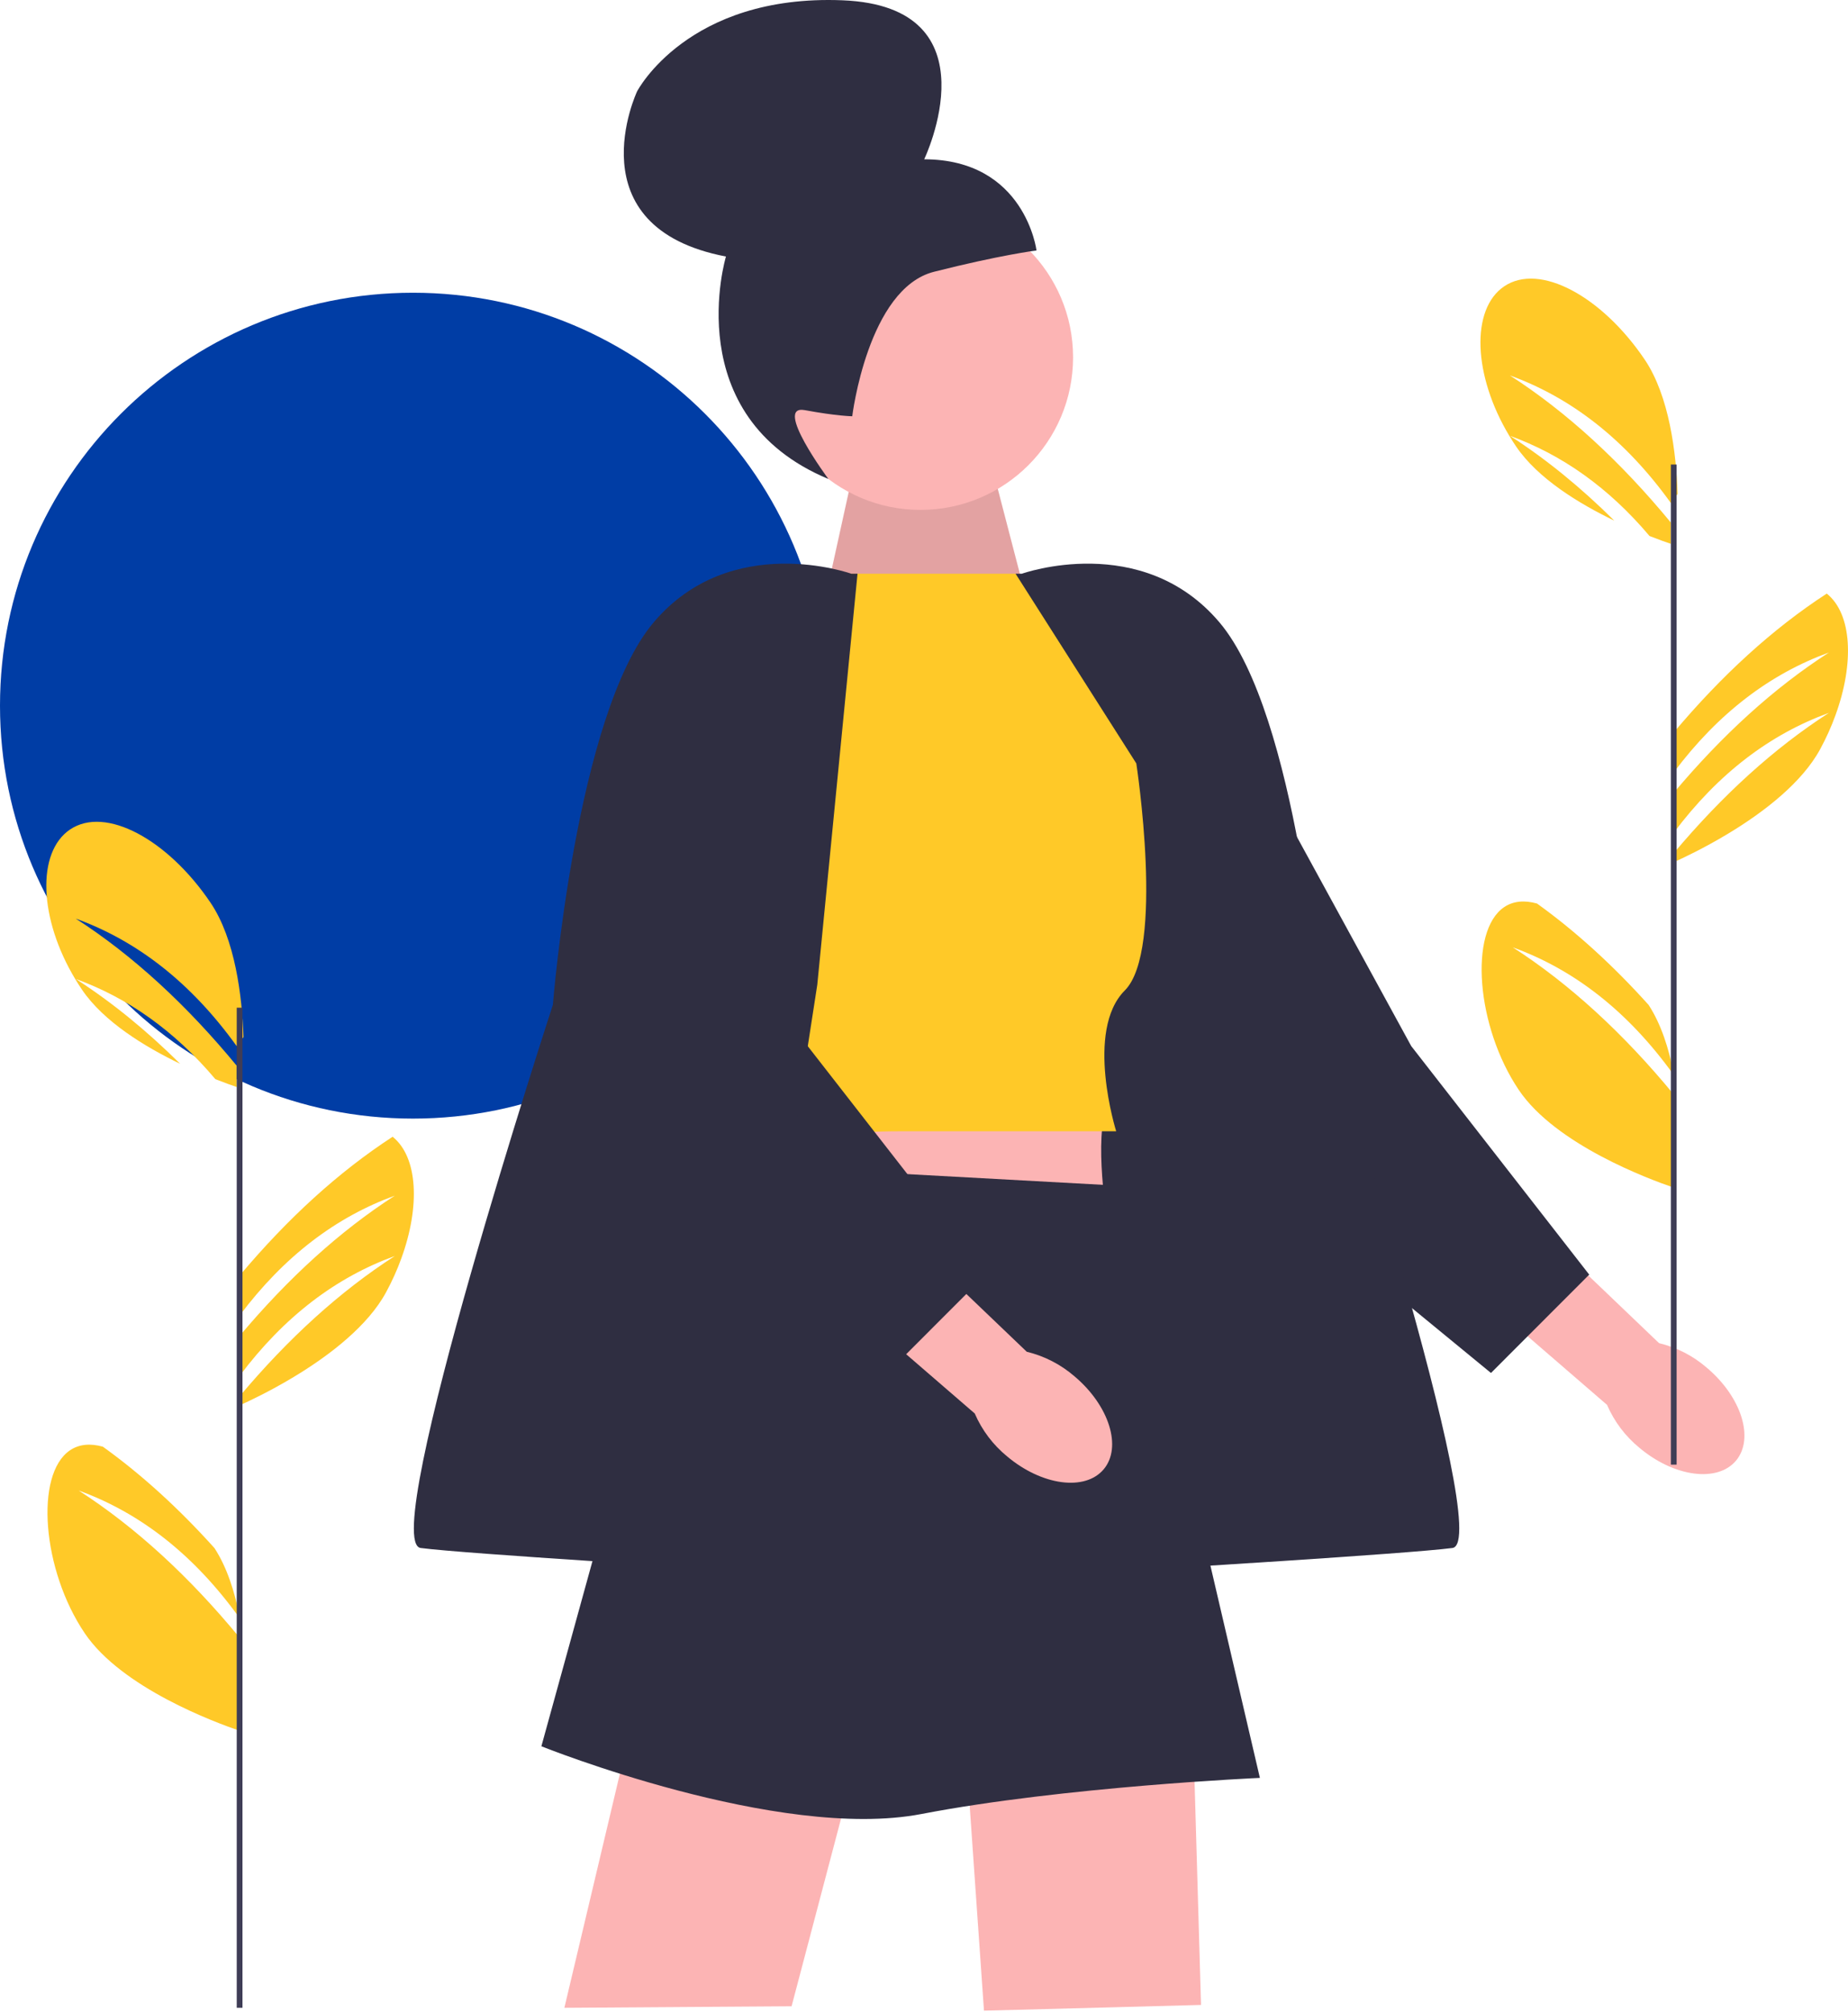 <svg width="643" height="700" viewBox="0 0 643 700" fill="none" xmlns="http://www.w3.org/2000/svg">
<g clip-path="url(#clip0_870_496)">
<path d="M526.369 329.639C546.269 342.469 564.909 359.649 582.369 380.839V413.239C573.849 410.339 541.329 398.319 528.489 379.309C513.649 357.339 511.009 323.989 523.369 315.639C526.589 313.469 530.499 313.199 534.789 314.389C548.319 324.119 561.259 335.919 573.619 349.669C577.999 356.399 580.709 364.969 582.369 373.629V374.039C566.379 351.779 547.579 337.339 526.369 329.639Z" fill="#FFC928"/>
<path d="M525.369 130.639C545.269 143.469 563.909 160.649 581.369 181.839V189.239C579.699 188.669 577.119 187.759 573.939 186.509C559.659 169.579 543.379 158.179 525.369 151.639C537.969 159.759 550.069 169.629 561.679 181.159C549.399 175.249 535.039 166.489 527.489 155.309C526.689 154.129 525.929 152.939 525.209 151.739C512.509 130.659 511.669 107.539 523.369 99.639C535.729 91.289 557.399 103.119 572.239 125.079C580.819 137.789 583.229 157.509 583.719 171.859C582.929 172.899 582.149 173.959 581.369 175.039C565.379 152.779 546.579 138.339 525.369 130.639Z" fill="#FFC928"/>
<path d="M638.649 248.844V248.854C637.229 252.784 635.449 256.754 633.329 260.664C630.179 266.484 625.339 271.884 619.859 276.714C613.989 281.894 607.369 286.414 601.279 290.084C592.779 295.214 585.309 298.694 582.369 300.014V296.864C599.259 276.764 617.219 260.384 636.369 248.044C616.029 255.424 597.919 269.024 582.369 289.754V275.864C599.259 255.764 617.219 239.384 636.369 227.044C616.029 234.424 597.919 248.024 582.369 268.754V254.864C599.039 235.034 616.739 218.824 635.609 206.544C644.449 213.654 645.219 230.804 638.649 248.844Z" fill="#FFC928"/>
<path d="M143.685 389.23C223.039 389.23 287.369 324.9 287.369 245.545C287.369 166.191 223.039 101.861 143.685 101.861C64.33 101.861 0 166.191 0 245.545C0 324.9 64.33 389.23 143.685 389.23Z" fill="#003DA5"/>
<path d="M593.865 475.911C605.95 486.091 610.493 500.579 604.013 508.269C597.533 515.959 582.486 513.939 570.398 503.753C565.513 499.751 561.658 494.637 559.155 488.839L508.495 445.058L529.547 421.722L577.254 467.36C583.395 468.843 589.091 471.775 593.865 475.911Z" fill="#FCB4B4"/>
<path d="M552.958 443.519L491.027 363.994L432.37 256.639L430.849 405.529L518.774 477.745L552.958 443.519Z" fill="#2F2E41"/>
<path d="M283.556 224.624L297.743 160.118L345.163 162.399L357.336 209.194L283.556 224.624Z" fill="#FCB4B4"/>
<path opacity="0.1" d="M283.556 224.624L297.743 160.118L345.163 162.399L357.336 209.194L283.556 224.624Z" fill="black"/>
<path d="M320.28 177.426C349.6 177.426 373.368 153.658 373.368 124.338C373.368 95.018 349.6 71.249 320.28 71.249C290.96 71.249 267.191 95.018 267.191 124.338C267.191 153.658 290.96 177.426 320.28 177.426Z" fill="#FCB4B4"/>
<path d="M296.533 144.84C296.533 144.84 291.177 144.788 280.037 142.716C268.897 140.644 288.239 166.676 288.239 166.676C235.815 144.786 252.59 89.262 252.59 89.262C199.386 79.087 221.674 31.79 221.674 31.79C221.674 31.79 239.212 -2.055 293.125 0.099C347.039 2.252 321.569 55.426 321.569 55.426C356.695 55.492 360.647 87.149 360.647 87.149C360.647 87.149 347.984 88.73 324.972 94.57C301.959 100.41 296.533 144.84 296.533 144.84Z" fill="#2F2E41"/>
<path d="M294.428 204.308L292.031 199.639C292.031 199.639 249.369 204.584 242.369 211.111C235.369 217.639 219.369 246.639 219.369 246.639L254.369 276.639L294.428 204.308Z" fill="#FFB6B6"/>
<path d="M347.369 203.174C347.369 203.174 379.369 194.639 397.369 212.639C415.369 230.639 436.369 263.639 436.369 263.639L435.369 289.639L385.369 265.536L347.369 203.174Z" fill="#FFB6B6"/>
<path d="M355.527 199.639C355.527 199.639 397.369 184.639 424.369 216.639C451.369 248.639 459.369 349.639 459.369 349.639C459.369 349.639 520.369 536.639 505.369 538.639C490.369 540.639 398.829 546.166 398.829 546.166L367.369 342.639L353.369 199.639H355.527Z" fill="#2F2E41"/>
<path d="M259.369 379.639L249.369 415.639L385.369 425.639C385.369 425.639 380.369 395.544 385.369 384.591L259.369 379.639Z" fill="#FCB4B4"/>
<path d="M336.369 613.639L342.369 699.639L417.889 697.639L415.369 610.639L336.369 613.639Z" fill="#FCB4B4"/>
<path d="M218.545 605.132L196.369 698.639L275.428 698.104L295.57 621.673L218.545 605.132Z" fill="#FCB4B4"/>
<path d="M353.369 199.639H292.031L242.369 265.639L253.369 400.639C253.369 400.639 278.369 393.639 313.369 393.639H388.369C388.369 393.639 377.369 358.639 391.369 344.639C405.369 330.639 395.369 265.639 395.369 265.639L353.369 199.639Z" fill="#FFC928"/>
<path d="M244.369 404.639L188.369 607.639C188.369 607.639 270.829 640.772 320.599 631.206C370.369 621.639 438.369 618.639 438.369 618.639L390.369 412.639L244.369 404.639Z" fill="#2F2E41"/>
<path d="M373.865 478.911C385.95 489.091 390.493 503.579 384.013 511.269C377.533 518.959 362.486 516.939 350.398 506.753C345.513 502.751 341.658 497.637 339.155 491.839L288.495 448.058L309.547 424.722L357.254 470.36C363.395 471.843 369.091 474.775 373.865 478.911Z" fill="#FCB4B4"/>
<path d="M342.958 443.519L281.027 363.994L222.37 256.639L220.849 405.529L308.774 477.745L342.958 443.519Z" fill="#2F2E41"/>
<path d="M296.212 199.639C296.212 199.639 254.37 184.639 227.37 216.639C200.37 248.639 192.37 349.639 192.37 349.639C192.37 349.639 131.37 536.639 146.37 538.639C161.37 540.639 252.909 546.166 252.909 546.166L284.37 342.639L298.37 199.639H296.212Z" fill="#2F2E41"/>
<path d="M583.369 161.639H581.369V509.639H583.369V161.639Z" fill="#3F3D56"/>
<path d="M27.369 518.639C47.269 531.469 65.909 548.649 83.369 569.839V602.239C74.849 599.339 42.329 587.319 29.489 568.309C14.649 546.339 12.009 512.989 24.369 504.639C27.589 502.469 31.499 502.199 35.789 503.389C49.319 513.119 62.259 524.919 74.619 538.669C78.999 545.399 81.709 553.969 83.369 562.629V563.039C67.379 540.779 48.579 526.339 27.369 518.639Z" fill="#FFC928"/>
<path d="M26.369 319.639C46.269 332.469 64.909 349.649 82.369 370.839V378.239C80.699 377.669 78.119 376.759 74.939 375.509C60.659 358.579 44.379 347.179 26.369 340.639C38.969 348.759 51.069 358.629 62.679 370.159C50.399 364.249 36.039 355.489 28.489 344.309C27.689 343.129 26.929 341.939 26.209 340.739C13.509 319.659 12.669 296.539 24.369 288.639C36.729 280.289 58.399 292.119 73.239 314.079C81.819 326.789 84.229 346.509 84.719 360.859C83.929 361.899 83.149 362.959 82.369 364.039C66.379 341.779 47.579 327.339 26.369 319.639Z" fill="#FFC928"/>
<path d="M139.649 437.844V437.854C138.229 441.784 136.449 445.754 134.329 449.664C131.179 455.484 126.339 460.884 120.859 465.714C114.989 470.894 108.369 475.414 102.279 479.084C93.779 484.214 86.309 487.694 83.369 489.014V485.864C100.259 465.764 118.219 449.384 137.369 437.044C117.029 444.424 98.919 458.024 83.369 478.754V464.864C100.259 444.764 118.219 428.384 137.369 416.044C117.029 423.424 98.919 437.024 83.369 457.754V443.864C100.039 424.034 117.739 407.824 136.609 395.544C145.449 402.654 146.219 419.804 139.649 437.844Z" fill="#FFC928"/>
<path d="M84.369 350.639H82.369V698.639H84.369V350.639Z" fill="#3F3D56"/>
</g>
<defs>
<clipPath id="clip0_870_496">
<rect width="642.997" height="699.639" fill="white"/>
</clipPath>
</defs>
</svg>
